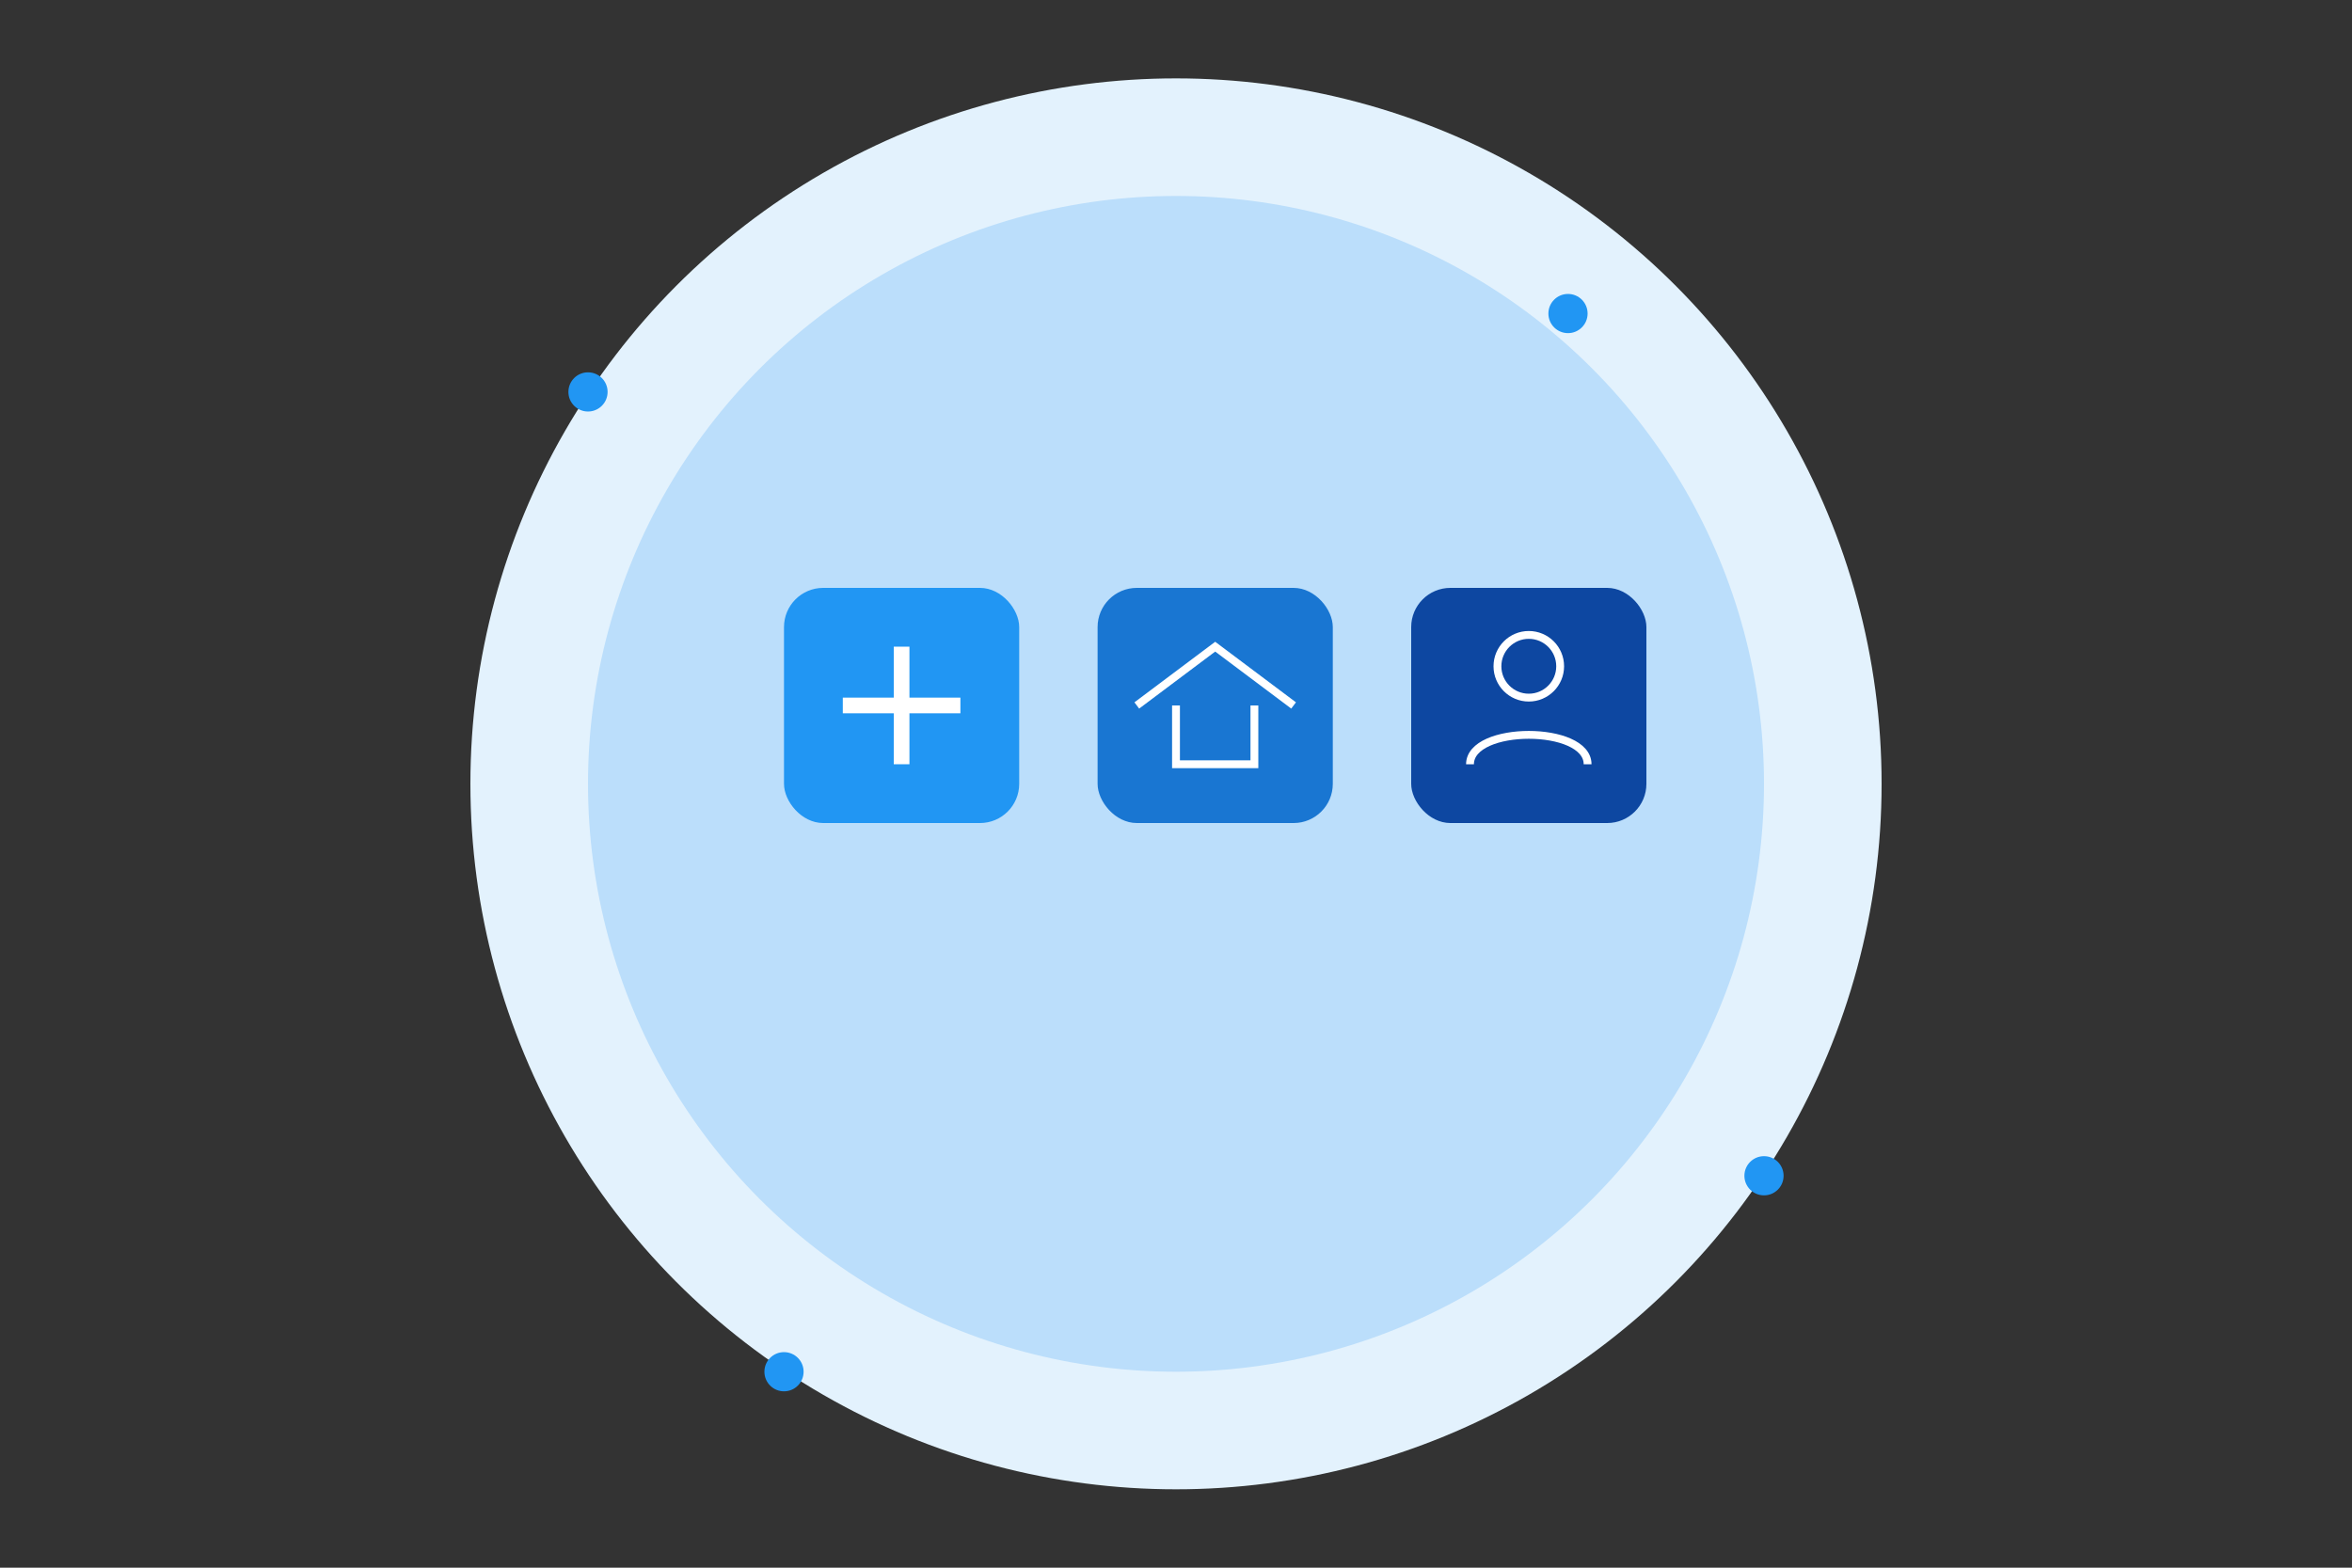 <?xml version="1.0" encoding="UTF-8"?>
<svg width="600" height="400" viewBox="0 0 600 400" fill="none" xmlns="http://www.w3.org/2000/svg">
  <rect x="0" y="0" width="600" height="400" fill="#333333" stroke="none"/>
  <!-- Background shapes -->
  <circle cx="300" cy="200" r="180" fill="#E3F2FD" />
  <circle cx="300" cy="200" r="150" fill="#BBDEFB" />
  
  <!-- Stylized service icons -->
  <g transform="translate(200,150)">
    <!-- Tools icon -->
    <rect x="0" y="0" width="60" height="60" rx="10" fill="#2196F3" />
    <path d="M15 30 L45 30 M30 15 L30 45" stroke="white" stroke-width="4"/>
    
    <!-- House icon -->
    <rect x="80" y="0" width="60" height="60" rx="10" fill="#1976D2" />
    <path d="M90 30 L110 15 L130 30 M100 30 L100 45 L120 45 L120 30" stroke="white" stroke-width="2"/>
    
    <!-- Person icon -->
    <rect x="160" y="0" width="60" height="60" rx="10" fill="#0D47A1" />
    <circle cx="190" cy="20" r="8" stroke="white" stroke-width="2" fill="none"/>
    <path d="M175 45 C175 35 205 35 205 45" stroke="white" stroke-width="2" fill="none"/>
  </g>
  
  <!-- Decorative elements -->
  <circle cx="150" cy="100" r="5" fill="#2196F3" />
  <circle cx="450" cy="300" r="5" fill="#2196F3" />
  <circle cx="400" cy="80" r="5" fill="#2196F3" />
  <circle cx="200" cy="350" r="5" fill="#2196F3" />
</svg>
